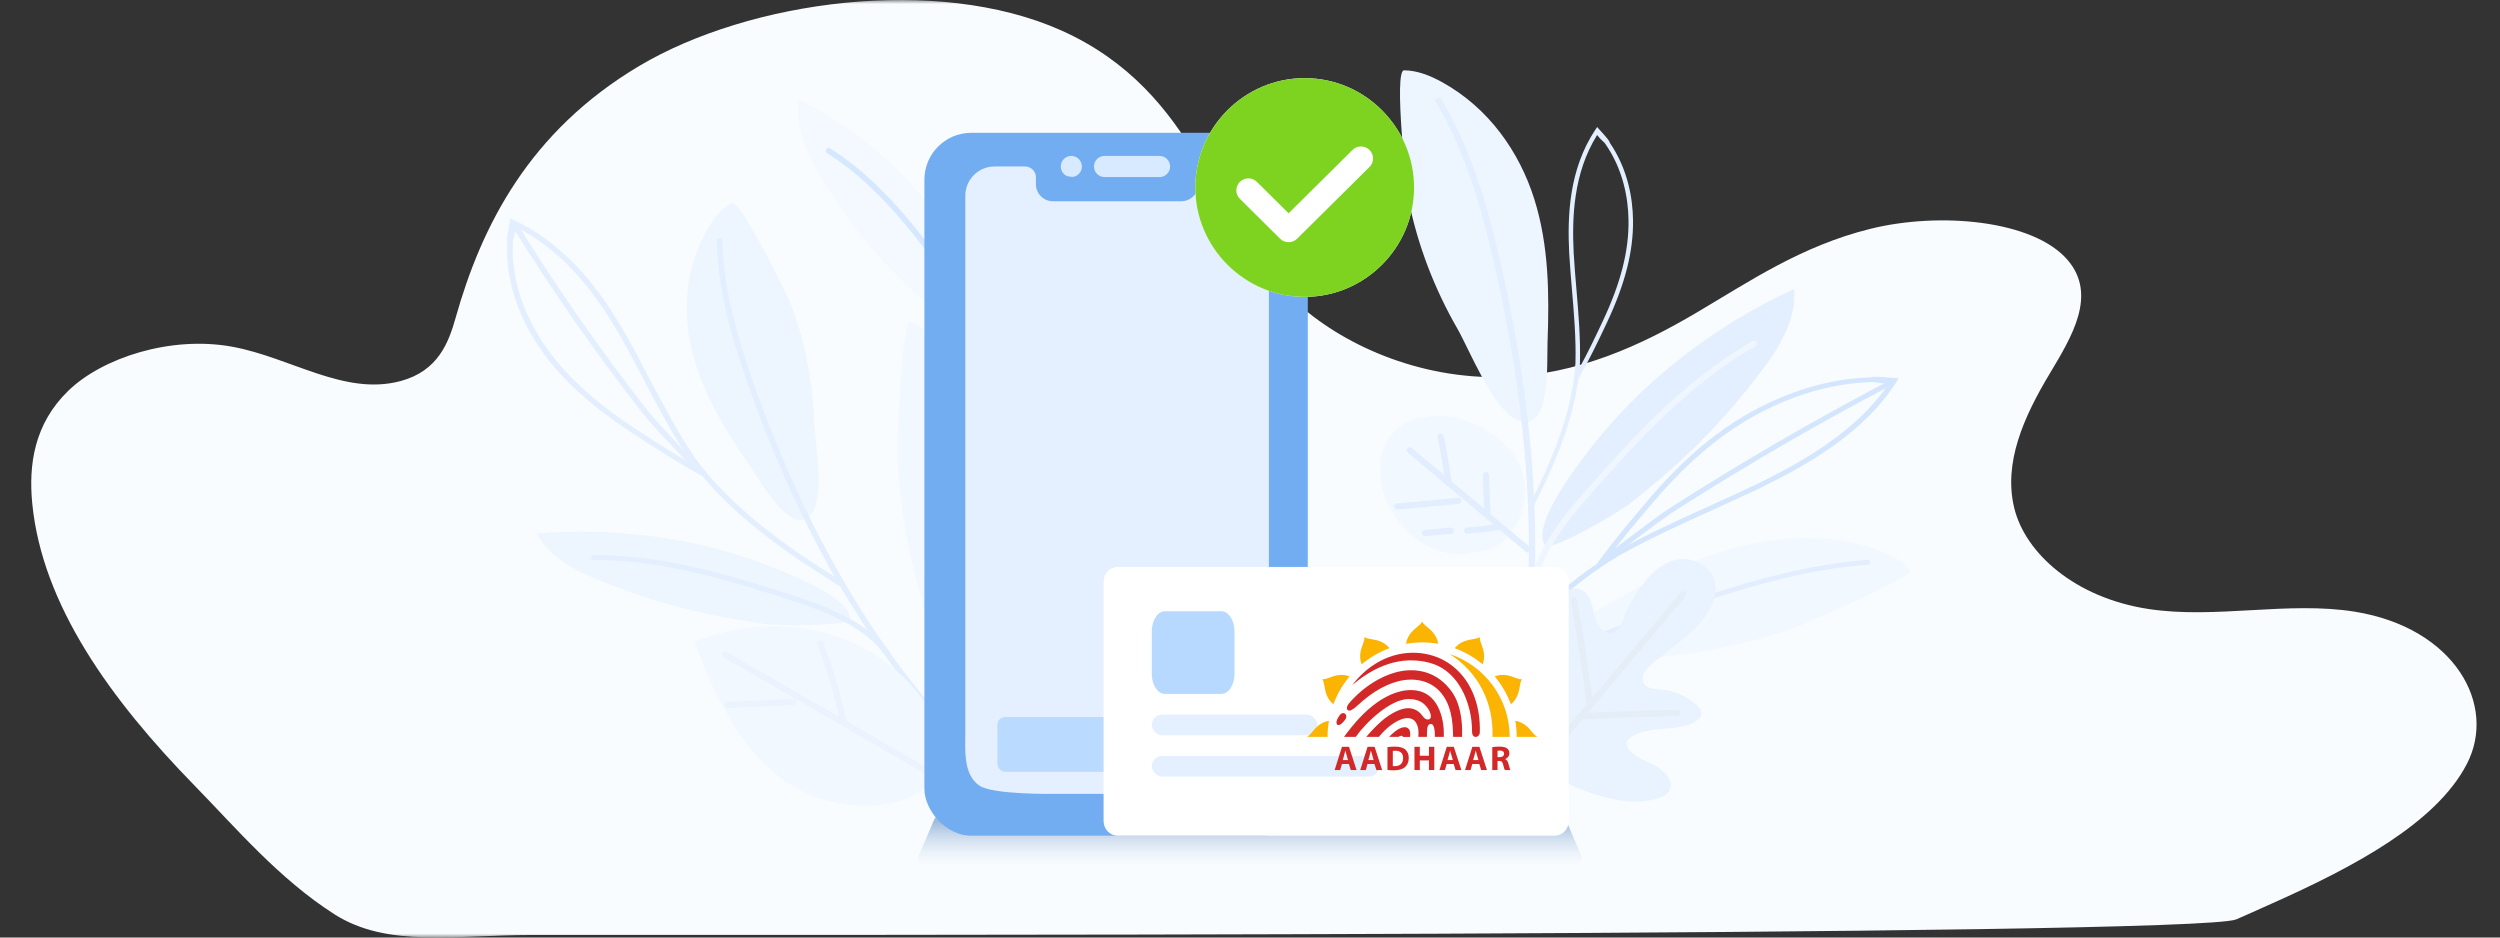 <svg width="320" height="120" viewBox="0 0 320 120" fill="none" xmlns="http://www.w3.org/2000/svg">
<rect x="0" y="0" width="320" height="120" fill="#333333" stroke="none"/>
<mask id="mask0" mask-type="alpha" maskUnits="userSpaceOnUse" x="0" y="0" width="320" height="120">
<rect width="320" height="120" rx="4" fill="#F7FAFF"/>
</mask>
<g mask="url(#mask0)">
<path d="M286.251 117.677C281.065 119.908 91.512 119.678 68.055 119.678C58.341 119.678 49.589 121.364 42.792 117.018C35.704 112.486 30.156 105.931 24.927 100.579C14.126 89.523 5.403 77.418 4.13 64.456C3.644 59.486 4.378 54.252 8.735 50.024C13.092 45.797 21.872 42.926 29.76 44.387C37.263 45.776 44.108 50.703 51.277 48.776C56.1 47.479 57.435 43.812 58.322 40.672C61.639 28.9 67.74 16.809 81.84 8.431C95.945 0.057 119.925 -3.208 135.836 3.893C144.611 7.81 149.578 14.074 153.268 20.275C156.957 26.476 159.788 32.964 165.708 38.497C171.628 44.031 181.557 48.578 192.458 48.258C202.03 47.977 210.209 44.108 217.068 40.071C223.928 36.03 230.501 31.512 239.357 29.303C248.213 27.091 260.268 28.149 264.663 33.289C268.486 37.761 265.178 43.128 262.341 47.859C259.043 53.366 256.412 59.233 257.823 65.026C259.234 70.818 265.588 76.51 274.992 77.95C283.591 79.268 292.891 76.912 301.456 78.304C314.173 80.372 319.688 90.228 315.746 97.809C311.804 105.39 301.275 110.981 290.684 115.704C290.684 115.704 290.684 115.704 290.679 115.704C288.987 116.463 287.552 117.116 286.251 117.677Z" fill="#F9FCFF"/>
<path d="M179.719 9C181.438 9.018 183.056 9.68 184.502 10.47C190.596 13.801 194.507 19.507 196.385 25.471C198.267 31.434 198.313 37.698 198.083 43.869C197.99 46.413 198.556 55.939 194.046 53.711C191.037 52.222 188.044 44.678 186.547 42.073C183.588 36.929 181.492 31.42 180.335 25.775C180.054 24.415 178.365 8.986 179.719 9Z" fill="#EDF5FF"/>
<path d="M203.251 57.818C209.844 49.142 219.012 41.905 229.658 36.972C229.943 40.467 228.166 43.855 225.965 46.817C220.751 53.829 215.864 58.726 208.809 64.321C206.801 65.913 198.355 70.646 197.785 69.834C195.983 67.269 201.579 60.014 203.251 57.818Z" fill="#E3EFFF"/>
<path d="M192.151 101.72L191.355 101.548C192.998 95.964 194.189 90.075 194.893 84.051C195.559 78.356 195.811 72.374 195.639 66.275C195.48 60.551 194.943 54.555 194.046 48.456C193.191 42.646 192.026 36.746 190.584 30.919C189.435 26.283 187.725 20.24 184.657 14.606C184.317 13.983 183.961 13.364 183.596 12.767L184.326 12.445C184.695 13.053 185.059 13.679 185.403 14.312C188.509 20.011 190.232 26.104 191.389 30.776C192.835 36.621 194.004 42.542 194.859 48.37C195.76 54.494 196.297 60.515 196.46 66.26C196.632 72.388 196.381 78.398 195.71 84.122C195.002 90.179 193.803 96.1 192.151 101.72Z" fill="#E3EFFF"/>
<path d="M195.886 77.157C195.882 77.157 195.874 77.157 195.87 77.157C195.643 77.15 195.467 76.986 195.476 76.792C195.652 72.936 197.986 68.439 202.421 63.423C208.759 56.258 215.31 48.849 224.259 43.712C224.448 43.605 224.704 43.647 224.83 43.808C224.955 43.969 224.905 44.188 224.716 44.295C215.88 49.364 209.371 56.727 203.075 63.846C198.745 68.743 196.465 73.108 196.297 76.817C196.289 77.01 196.104 77.157 195.886 77.157Z" fill="#EFF6FF"/>
<path fill-rule="evenodd" clip-rule="evenodd" d="M195.84 65.133C195.878 65.148 195.916 65.155 195.953 65.155C196.067 65.155 196.171 65.101 196.217 65.005C198.686 60.107 201.252 54.39 202.04 48.463C202.044 48.456 202.049 48.448 202.054 48.441C202.06 48.434 202.065 48.427 202.069 48.42C203.444 46.023 204.571 43.665 205.703 41.258C208.029 36.306 209.086 32.142 209.027 28.154C208.985 25.442 208.398 21.693 206.038 18.248C206.047 18.083 205.779 17.747 204.697 16.552L204.433 16.259L204.219 16.581C200.795 21.714 200.623 27.735 200.858 32.411C200.946 33.956 201.08 35.537 201.21 37.069C201.474 40.174 201.746 43.379 201.658 46.481C201.247 53.02 198.41 59.417 195.689 64.811C195.626 64.937 195.693 65.08 195.84 65.133ZM201.432 32.393C201.21 27.921 201.361 22.204 204.433 17.278C204.726 17.682 205.2 18.126 205.41 18.312C207.816 21.718 208.407 25.467 208.449 28.164C208.512 32.085 207.468 36.188 205.167 41.079C204.223 43.093 203.276 45.071 202.191 47.064C202.206 46.887 202.219 46.708 202.23 46.531L202.232 46.502C202.32 43.372 202.048 40.152 201.784 37.036C201.654 35.509 201.52 33.931 201.432 32.393Z" fill="#E3EFFF"/>
<path d="M244.47 72.968C243.648 71.88 242.311 71.161 240.94 70.606C235.168 68.285 228.34 68.464 222.237 70.059C216.134 71.655 210.626 74.563 205.332 77.604C203.149 78.856 194.543 82.963 198.609 84.795C201.321 86.018 209.331 84.387 212.316 84.122C218.209 83.596 224.015 82.351 229.501 80.441C230.813 79.979 245.115 73.823 244.47 72.968Z" fill="#F2F8FF"/>
<path d="M239.297 71.64C238.593 71.691 237.872 71.751 237.155 71.83C230.709 72.52 224.568 74.277 219.932 75.733C214.135 77.55 208.405 79.582 202.901 81.768C197.117 84.065 191.592 86.544 186.487 89.138C185.875 89.449 185.271 89.76 184.668 90.078C185.087 90.1 185.506 90.125 185.925 90.15C186.235 89.989 186.541 89.828 186.856 89.671C191.94 87.091 197.444 84.619 203.203 82.333C208.69 80.155 214.403 78.13 220.179 76.316C224.777 74.874 230.868 73.129 237.243 72.445C237.948 72.37 238.656 72.306 239.352 72.259L239.297 71.64Z" fill="#E2EEFF"/>
<path fill-rule="evenodd" clip-rule="evenodd" d="M204.41 72.159C197.532 76.842 192.104 83.002 187.64 88.526C187.556 88.633 187.556 88.766 187.635 88.862C187.66 88.894 187.694 88.927 187.736 88.951C187.899 89.048 188.126 89.012 188.239 88.873C193.156 82.788 199.25 75.923 207.143 71.175C210.958 69.018 215.145 67.118 219.198 65.283C221.198 64.378 223.264 63.441 225.251 62.489C231.249 59.574 238.656 55.388 242.776 48.838L243.04 48.43L242.495 48.383C240.282 48.201 239.679 48.18 239.482 48.301C233.597 48.459 228.516 50.437 225.104 52.211C220.079 54.823 215.585 58.572 210.958 64.003C208.711 66.643 206.519 69.251 204.444 72.102C204.431 72.12 204.419 72.141 204.41 72.159ZM225.477 52.737C228.877 50.97 233.957 48.999 239.821 48.913C240.198 48.981 241.066 49.117 241.77 49.11C237.671 55.202 230.625 59.166 224.891 61.956C222.978 62.873 220.987 63.776 219.054 64.653L218.855 64.743L218.854 64.743C214.784 66.589 210.58 68.496 206.728 70.671C206.502 70.807 206.276 70.943 206.053 71.082C207.818 68.76 209.658 66.575 211.54 64.368C216.109 59.001 220.54 55.306 225.477 52.737Z" fill="#D3E6FD"/>
<path d="M204.913 71.476L205.362 71.962C206.485 71.204 207.923 70.12 209.444 68.968C211.247 67.609 213.108 66.199 214.474 65.33C218.934 62.479 223.528 59.681 228.135 57.009C232.742 54.34 237.482 51.725 242.231 49.235L241.854 48.709C237.097 51.203 232.343 53.821 227.728 56.497C223.113 59.173 218.507 61.978 214.038 64.832C212.651 65.72 210.777 67.136 208.962 68.503C207.453 69.651 206.02 70.732 204.913 71.476Z" fill="#D3E6FD"/>
<path d="M122.311 31.14C117.399 23.105 110.415 16.721 102.195 12.749C101.859 16.244 103.15 19.452 104.79 22.2C108.672 28.705 112.359 33.143 117.734 38.08C119.264 39.486 125.755 43.447 126.231 42.594C127.728 39.887 123.556 33.175 122.311 31.14Z" fill="#F3F9FF"/>
<path d="M126.385 42.872C125.548 40.873 124.346 38.791 122.782 36.634C118.023 30.073 113.105 23.288 106.224 18.972C106.079 18.879 105.876 18.945 105.772 19.117C105.665 19.288 105.699 19.501 105.846 19.591C112.634 23.854 117.525 30.593 122.254 37.113C123.896 39.377 125.128 41.55 125.948 43.621C126.098 43.369 126.239 43.117 126.385 42.872Z" fill="#D5E8FF"/>
<path d="M193.353 91.218C192.741 88.889 192.316 86.168 193.909 84.68C194.143 84.46 194.442 84.273 194.794 84.316C195.422 84.39 195.818 85.105 196.362 85.487C197.51 86.296 198.959 85.34 199.19 84.119C199.421 82.898 198.927 81.563 198.796 80.277C198.683 79.154 198.848 78.051 199.276 77.084C199.837 75.822 201.404 74.764 202.715 75.672C203.664 76.334 203.82 77.576 204.049 78.641C204.277 79.706 205.011 81.009 206.094 81.016C207.025 81.022 207.444 80.052 207.753 79.241C208.499 77.257 209.611 75.449 211.028 73.91C212.015 72.838 213.21 71.87 214.737 71.615C216.261 71.358 218.17 71.997 219.063 73.418C219.892 74.745 219.636 76.328 219.046 77.566C217.441 80.94 213.857 82.771 211.125 85.284C210.48 85.877 209.881 86.897 210.566 87.659C211.048 88.194 211.83 88.187 212.508 88.233C214.157 88.342 215.858 89.073 217.172 90.246C217.396 90.448 217.619 90.672 217.719 90.944C217.952 91.559 217.47 92.102 216.953 92.398C214.561 93.762 210.94 92.783 208.731 94.385C208.436 94.6 208.157 94.899 208.187 95.287C208.209 95.568 208.392 95.838 208.598 96.062C209.45 96.997 210.716 97.386 211.823 97.984C212.93 98.581 214.047 99.715 213.828 100.811C213.663 101.634 212.804 102.057 211.98 102.276C209.44 102.943 206.541 102.518 203.835 101.569C201.41 100.716 198.231 99.445 196.177 97.745C194.244 96.136 193.914 93.361 193.353 91.218Z" fill="#E8F3FF"/>
<path d="M215.471 76.042L194.589 100.928" stroke="#E5EDF7" stroke-width="0.8" stroke-linecap="round"/>
<path d="M201.47 76.869C202.248 81.217 202.92 85.568 203.484 89.917" stroke="#E5EDF7" stroke-width="0.8" stroke-linecap="round"/>
<path d="M194.908 86.013C195.933 89.591 196.872 93.181 197.728 96.776" stroke="#E5EDF7" stroke-width="0.8" stroke-linecap="round"/>
<path d="M202.831 91.667C206.778 91.462 210.739 91.32 214.71 91.244" stroke="#E5EDF7" stroke-width="0.8" stroke-linecap="round"/>
<path d="M185.485 53.295C184.537 53.167 183.53 53.164 182.56 53.33C181.2 53.448 179.801 53.98 178.721 54.989C176.385 57.166 176.247 60.782 177.202 63.45C178.161 66.131 180.005 68.351 182.403 69.718C184.109 70.69 186.171 71.233 188.268 70.77C188.407 70.739 188.542 70.705 188.681 70.663C190.502 70.708 192.124 69.782 193.398 68.213C194.351 67.038 195.04 65.099 195.159 63.683C195.302 61.937 195.055 60.34 194.21 58.953C192.464 56.081 188.918 53.767 185.485 53.295Z" fill="#F2F8FF"/>
<path d="M180.471 57.656L195.607 70.356" stroke="#E2EEFF" stroke-width="0.8" stroke-linecap="round"/>
<path d="M178.868 64.831C181.471 64.591 184.073 64.35 186.675 64.109" stroke="#E2EEFF" stroke-width="0.8" stroke-linecap="round"/>
<path d="M182.404 68.236C183.511 68.103 184.615 68.006 185.719 67.937" stroke="#E2EEFF" stroke-width="0.8" stroke-linecap="round"/>
<path d="M187.793 67.915C189.147 67.809 190.503 67.661 191.862 67.472" stroke="#E2EEFF" stroke-width="0.8" stroke-linecap="round"/>
<path d="M185.414 61.722C185.131 59.761 184.794 57.814 184.41 55.884" stroke="#E2EEFF" stroke-width="0.8" stroke-linecap="round"/>
<path d="M190.414 65.731C190.31 64.101 190.24 62.466 190.193 60.824" stroke="#E2EEFF" stroke-width="0.8" stroke-linecap="round"/>
<path d="M93.644 25.975C92.337 26.721 91.409 27.911 90.678 29.125C87.597 34.225 87.316 40.171 88.718 45.444C90.118 50.713 93.073 55.424 96.192 59.95C97.478 61.816 101.585 69.191 103.982 65.593C105.58 63.192 104.275 56.262 104.183 53.668C104.001 48.546 102.981 43.526 101.173 38.805C100.74 37.664 94.678 25.385 93.644 25.975Z" fill="#EDF5FF"/>
<path d="M98.884 72.603C89.692 68.929 79.213 67.432 68.695 68.291C70.143 71.03 73.123 72.808 76.223 74.082C83.566 77.101 89.645 78.68 97.725 79.847C100.022 80.18 108.754 80.112 108.805 79.26C108.964 76.571 101.217 73.535 98.884 72.603Z" fill="#EDF5FF"/>
<path d="M128.334 100.731L128.864 100.264C124.939 96.785 121.218 92.886 117.807 88.672C114.579 84.692 111.538 80.321 108.756 75.68C106.149 71.325 103.7 66.605 101.478 61.654C99.365 56.937 97.442 52.022 95.768 47.042C94.437 43.08 92.867 37.823 92.53 32.289C92.495 31.677 92.471 31.061 92.466 30.458L91.755 30.526C91.76 31.141 91.782 31.765 91.821 32.387C92.158 37.982 93.74 43.285 95.081 47.277C96.761 52.273 98.687 57.207 100.81 61.939C103.039 66.911 105.5 71.649 108.118 76.023C110.908 80.687 113.969 85.078 117.21 89.079C120.641 93.309 124.383 97.231 128.334 100.731Z" fill="#E3EFFF"/>
<path d="M113.755 83.938C113.759 83.936 113.763 83.935 113.766 83.93C113.933 83.827 113.995 83.629 113.896 83.49C111.921 80.676 107.986 78.309 102.197 76.449C93.92 73.793 85.364 71.048 76.054 71.033C75.858 71.032 75.682 71.176 75.664 71.347C75.643 71.522 75.784 71.665 75.98 71.662C85.17 71.678 93.674 74.404 101.896 77.042C107.552 78.855 111.379 81.147 113.279 83.856C113.376 83.999 113.584 84.03 113.755 83.938Z" fill="#E3EFFF"/>
<path fill-rule="evenodd" clip-rule="evenodd" d="M89.865 60.913C94.76 66.764 101.459 71.308 107.494 75.031C107.609 75.104 107.763 75.097 107.877 75.029C107.917 75.007 107.956 74.978 107.987 74.94C108.107 74.793 108.086 74.599 107.93 74.503C101.281 70.402 93.826 65.3 88.925 58.563C86.722 55.303 84.833 51.708 83.011 48.233C82.115 46.518 81.183 44.744 80.229 43.04C77.302 37.904 73.017 31.571 65.778 28.179L65.325 27.964L65.236 28.442C64.869 30.376 64.802 30.902 64.926 31.071C64.689 36.194 66.599 40.558 68.399 43.481C71.047 47.779 75.037 51.584 80.955 55.453C83.829 57.331 86.668 59.164 89.802 60.886C89.824 60.897 89.844 60.905 89.865 60.913ZM69.036 43.135C67.246 40.227 65.34 35.861 65.657 30.751C65.76 30.421 65.978 29.66 66.017 29.044C72.731 32.429 76.787 38.449 79.588 43.364C80.479 44.951 81.345 46.601 82.189 48.208C82.248 48.32 82.307 48.432 82.366 48.544L82.374 48.559C84.203 52.044 86.093 55.644 88.319 58.932C88.46 59.124 88.602 59.317 88.747 59.508C86.202 58.043 83.822 56.503 81.416 54.931C75.574 51.111 71.64 47.361 69.036 43.135Z" fill="#E3EFFF"/>
<path d="M89.119 60.492L89.707 60.087C88.918 59.133 87.769 57.91 86.553 56.617C85.118 55.087 83.633 53.508 82.728 52.345C79.766 48.546 76.875 44.622 74.132 40.69C71.39 36.758 68.722 32.7 66.2 28.639L65.567 28.983C68.092 33.055 70.771 37.117 73.517 41.059C76.263 45.001 79.161 48.93 82.13 52.737C83.052 53.921 84.545 55.513 85.992 57.05C87.197 58.336 88.339 59.55 89.119 60.492Z" fill="#E3EFFF"/>
<path d="M98.859 98.713C94.115 94.58 91.196 88.438 88.896 82.134C99.594 77.841 111.371 80.682 117.793 89.099C118.912 90.567 119.894 92.228 120.247 94.194C121.207 99.579 117.572 102.432 113.264 102.955C107.779 103.626 102.823 102.164 98.859 98.713Z" fill="#F2F8FF"/>
<path d="M92.836 83.809L125.019 102.389" stroke="#EAF3FE" stroke-width="0.8" stroke-linecap="round"/>
<path d="M93.143 90.239C95.952 90.138 98.766 90.001 101.584 89.828" stroke="#EAF3FE" stroke-width="0.8" stroke-linecap="round"/>
<path d="M107.928 92.241C107.194 88.841 106.206 85.536 104.973 82.37" stroke="#EAF3FE" stroke-width="0.8" stroke-linecap="round"/>
<path d="M116.48 41.209C117.79 41.586 118.941 42.577 119.95 43.658C124.186 48.214 126.466 54.653 127.163 60.922C127.861 67.192 127.119 73.376 126.178 79.408C125.791 81.896 125.041 91.401 121.874 88.262C119.76 86.169 118.412 78.106 117.59 75.225C115.969 69.534 115.051 63.668 114.868 57.861C114.828 56.471 115.451 40.913 116.48 41.209Z" fill="#F2F8FF"/>
<path d="M119.573 45.562C119.779 46.238 119.98 46.932 120.164 47.63C121.83 53.896 122.39 60.258 122.692 65.108C123.073 71.171 123.23 77.249 123.161 83.17C123.09 89.394 122.755 95.44 122.164 101.135C122.092 101.818 122.018 102.493 121.937 103.171C121.767 102.787 121.593 102.405 121.42 102.023C121.459 101.675 121.5 101.332 121.534 100.982C122.12 95.311 122.455 89.287 122.525 83.091C122.593 77.188 122.436 71.129 122.059 65.086C121.757 60.277 121.205 53.965 119.558 47.768C119.376 47.084 119.182 46.4 118.976 45.733L119.573 45.562Z" fill="#E2EEFF"/>
<path fill-rule="evenodd" clip-rule="evenodd" d="M131.591 78.318C129.684 86.418 125.879 93.693 122.322 99.84C122.252 99.957 122.128 100.004 122.009 99.965C121.97 99.953 121.928 99.933 121.89 99.903C121.741 99.785 121.693 99.561 121.783 99.405C125.702 92.634 129.927 84.484 131.53 75.414C132.177 71.08 132.45 66.49 132.711 62.048C132.839 59.857 132.974 57.592 133.15 55.396C133.723 48.751 134.976 40.337 139.614 34.143L139.901 33.75L140.139 34.242C141.103 36.243 141.339 36.799 141.296 37.026C143.258 42.577 143.232 48.029 142.798 51.85C142.161 57.478 140.271 63.016 136.86 69.282C135.2 72.326 133.551 75.307 131.633 78.266C131.621 78.284 131.605 78.304 131.591 78.318ZM142.173 51.69C142.605 47.883 142.625 42.434 140.603 36.928C140.405 36.6 139.967 35.839 139.721 35.179C135.502 41.19 134.327 49.188 133.777 55.542C133.607 57.656 133.477 59.838 133.351 61.956L133.338 62.175L133.338 62.176C133.074 66.637 132.8 71.245 132.15 75.621C132.104 75.881 132.058 76.141 132.008 76.398C133.543 73.919 134.924 71.417 136.31 68.869C139.683 62.681 141.545 57.22 142.173 51.69Z" fill="#D3E6FD"/>
<path d="M132.049 77.603L131.434 77.359C131.739 76.039 132.236 74.308 132.766 72.475C133.39 70.305 134.038 68.062 134.36 66.475C135.424 61.289 136.389 55.998 137.233 50.74C138.074 45.483 138.816 40.12 139.439 34.794L140.065 34.957C139.442 40.292 138.701 45.669 137.857 50.936C137.012 56.203 136.045 61.509 134.981 66.704C134.65 68.317 133.999 70.574 133.373 72.758C132.842 74.578 132.347 76.304 132.049 77.603Z" fill="#D3E6FD"/>
<path d="M119.561 104.931C119.718 104.562 120.08 104.323 120.48 104.323H199.52C199.92 104.323 200.282 104.562 200.439 104.931L202.407 109.546C202.688 110.206 202.204 110.938 201.487 110.938H118.513C117.796 110.938 117.312 110.206 117.593 109.546L119.561 104.931Z" fill="url(#paint0_linear)"/>
<rect x="118.323" y="17" width="49.074" height="89.969" rx="6" fill="#73ADF1"/>
<path d="M158.69 21.311H154.382C153.829 21.311 153.381 21.76 153.381 22.314V23.596C153.381 24.786 152.41 25.759 151.222 25.759H134.76C133.572 25.759 132.6 24.786 132.6 23.596V22.709C132.6 21.937 131.976 21.311 131.205 21.311H127.292C125.231 21.311 123.562 22.984 123.562 25.048V93.505C123.562 95.87 123.242 99.081 125.333 100.543C127.038 101.736 134.787 101.614 134.787 101.614H158.69C160.75 101.614 162.42 99.941 162.42 97.877V25.048C162.42 22.984 160.75 21.311 158.69 21.311Z" fill="#E4F0FF"/>
<rect x="127.669" y="91.78" width="31.548" height="7.011" rx="1" fill="#BBDAFF"/>
<path d="M148.423 22.663H141.377C140.632 22.663 140.028 22.058 140.028 21.311C140.028 20.564 140.632 19.959 141.377 19.959H148.423C149.168 19.959 149.772 20.564 149.772 21.311C149.772 22.058 149.168 22.663 148.423 22.663Z" fill="#D8EAFF"/>
<path d="M136.384 22.435C135.418 21.799 135.652 20.244 136.868 19.985C137.695 19.814 138.482 20.456 138.482 21.31C138.482 21.938 138.049 22.501 137.395 22.637C137.309 22.653 136.659 22.621 136.384 22.435Z" fill="#D8EAFF"/>
<path d="M200.797 105.088C200.797 101.425 200.797 88.734 200.797 85.671V82.238V74.45C200.797 73.415 199.988 72.569 199 72.569H198.362C195.798 72.569 145.847 72.569 143.056 72.569C142.067 72.569 141.259 73.415 141.259 74.45V82.238C141.259 84.64 141.259 86.703 141.259 89.104V105.088C141.259 106.123 142.067 106.969 143.056 106.969H151.67H152.372C153.218 106.969 197.255 106.969 199 106.969C199.988 106.969 200.797 106.123 200.797 105.088Z" fill="white"/>
<rect x="147.431" y="91.469" width="21.169" height="2.646" rx="1.323" fill="#E4F0FF"/>
<rect x="147.431" y="96.761" width="29.108" height="2.646" rx="1.323" fill="#E4F0FF"/>
<path fill-rule="evenodd" clip-rule="evenodd" d="M167.277 94.323C167.54 94.192 167.738 93.966 167.935 93.724C168.175 93.429 168.41 93.15 168.701 92.91C169.05 92.624 169.517 92.35 170.104 92.263C169.989 92.933 169.928 93.621 169.927 94.323H167.277ZM169.253 86.942L169.254 86.943L169.253 86.942C169.547 86.96 169.832 86.863 170.123 86.752C170.478 86.617 170.822 86.493 171.193 86.431C171.641 86.357 172.186 86.354 172.74 86.576C171.861 87.628 171.157 88.831 170.673 90.142C170.208 89.773 169.94 89.302 169.781 88.879C169.648 88.526 169.584 88.166 169.524 87.791C169.474 87.483 169.416 87.188 169.253 86.942ZM174.654 81.539L174.654 81.539V81.539C174.899 81.701 175.195 81.76 175.503 81.81C175.877 81.87 176.237 81.934 176.59 82.067C177.014 82.227 177.488 82.496 177.857 82.966C176.546 83.448 175.342 84.151 174.288 85.029C174.066 84.474 174.069 83.928 174.143 83.48C174.205 83.108 174.329 82.764 174.464 82.409C174.575 82.118 174.672 81.833 174.654 81.539ZM182.032 79.561V79.562L182.032 79.561C182.163 79.825 182.39 80.023 182.631 80.22C182.926 80.46 183.205 80.695 183.445 80.987C183.733 81.338 184.008 81.809 184.093 82.401C183.423 82.286 182.735 82.226 182.032 82.226C181.329 82.226 180.641 82.286 179.971 82.401C180.056 81.809 180.331 81.338 180.619 80.987C180.859 80.695 181.138 80.46 181.433 80.22C181.674 80.023 181.901 79.825 182.032 79.561ZM189.409 81.539V81.539L189.41 81.539C189.392 81.832 189.488 82.118 189.6 82.409C189.734 82.764 189.859 83.108 189.921 83.48C189.994 83.928 189.998 84.473 189.776 85.029C188.722 84.151 187.518 83.448 186.207 82.966C186.576 82.496 187.049 82.227 187.474 82.067C187.827 81.934 188.187 81.87 188.561 81.81C188.869 81.76 189.164 81.701 189.409 81.539ZM194.811 86.942L194.81 86.942H194.811C194.648 87.188 194.59 87.483 194.54 87.791C194.479 88.166 194.416 88.526 194.283 88.879C194.124 89.302 193.856 89.773 193.391 90.142C192.907 88.831 192.203 87.628 191.324 86.576C191.878 86.354 192.423 86.357 192.871 86.431C193.242 86.493 193.586 86.617 193.941 86.752C194.232 86.863 194.517 86.96 194.811 86.942ZM193.96 92.263C194.547 92.35 195.014 92.624 195.363 92.91C195.654 93.149 195.889 93.429 196.129 93.724C196.326 93.965 196.524 94.192 196.787 94.323H194.137C194.136 93.621 194.075 92.933 193.96 92.263ZM185.55 83.714C190.005 85.186 193.225 89.378 193.244 94.323H191.039C191.185 90.003 189.3 86.104 185.55 83.714Z" fill="#FAB401"/>
<path fill-rule="evenodd" clip-rule="evenodd" d="M185.998 94.323H187.143C187.199 93.078 187.092 91.602 186.689 90.314C186.61 90.06 186.519 89.813 186.416 89.577C186.172 89.02 185.844 88.516 185.452 88.051C185.018 87.533 184.499 87.068 183.915 86.701C183.743 86.593 183.564 86.493 183.38 86.403V86.403C183.197 86.313 183.007 86.233 182.812 86.164L182.812 86.164C180.58 85.371 178.324 85.935 176.431 86.965C176.062 87.166 175.707 87.384 175.369 87.614C175.031 87.843 174.709 88.084 174.406 88.329H174.406L174.406 88.33C174.046 88.622 173.596 89.02 173.152 89.492C173.064 89.585 172.978 89.68 172.893 89.775C172.668 90.031 172.321 90.388 172.424 90.759C172.506 91.052 172.884 90.966 173.016 90.865C173.219 90.756 173.441 90.584 173.631 90.422C173.889 90.204 174.132 89.97 174.387 89.748C175.419 88.854 176.494 88.164 177.554 87.697C177.784 87.595 178.016 87.503 178.246 87.422C178.475 87.342 178.704 87.272 178.93 87.213L178.931 87.213C180.902 86.701 183.044 87.032 184.415 88.64C185.736 90.189 185.977 92.263 185.998 94.323ZM171.782 92.572C171.905 92.457 172.031 92.307 172.161 92.141C172.344 91.909 172.363 91.684 172.29 91.522C172.263 91.462 172.224 91.41 172.175 91.369C172.128 91.329 172.071 91.3 172.01 91.287C171.861 91.252 171.683 91.306 171.531 91.49C171.36 91.698 171.124 92.055 171.075 92.37C171.066 92.429 171.064 92.486 171.07 92.54C171.076 92.592 171.09 92.642 171.114 92.688L171.114 92.688L171.114 92.688C171.152 92.762 171.217 92.801 171.304 92.804C171.322 92.805 171.342 92.804 171.362 92.802C171.383 92.8 171.405 92.796 171.428 92.79V92.79L171.429 92.79C171.546 92.762 171.663 92.683 171.782 92.572ZM183.667 94.323H184.803C184.857 92.981 184.641 91.594 184.017 90.395C183.45 89.304 182.512 88.562 181.297 88.383C179.525 88.121 177.736 88.872 176.224 89.946C174.578 91.115 173.219 92.703 172.031 94.323L173.532 94.321C174.884 92.405 177.992 89.496 180.278 89.477C181.007 89.471 181.748 89.642 182.295 90.131C182.692 90.485 183.173 91.173 183.15 91.731C183.136 92.062 182.842 92.164 182.56 92.061C182.342 91.982 182.187 91.781 182.034 91.571C181.536 90.888 180.761 90.553 179.909 90.67C178.894 90.809 177.636 91.597 176.824 92.315C176.124 92.933 175.482 93.61 174.876 94.323H176.489C177.081 93.609 177.705 93 178.508 92.499C178.763 92.341 179.075 92.173 179.404 92.06C180.234 91.775 181.06 91.847 181.426 92.881C181.57 93.287 181.591 93.643 181.549 94.296L181.549 94.323H182.647L182.649 94.29C182.65 93.932 182.642 93.691 182.675 93.337C182.702 93.031 182.797 92.714 183.081 92.677C183.684 92.55 183.655 93.892 183.667 94.323ZM175.931 97.792H175.04L174.819 98.569H174.108L175.049 95.593H175.949L176.916 98.569H176.174L175.931 97.792ZM175.141 97.288H175.826C175.646 96.707 175.53 96.308 175.477 96.092H175.468L175.327 96.657L175.141 97.288ZM172.656 97.792H171.765L171.544 98.569H170.833L171.773 95.593H172.674L173.641 98.569H172.899L172.656 97.792ZM171.866 97.288H172.55C172.371 96.707 172.255 96.308 172.202 96.092H172.193L172.052 96.657L171.866 97.288ZM177.595 98.556V95.632C177.89 95.588 178.205 95.566 178.54 95.566C179.174 95.566 179.63 95.698 179.906 95.965C180.181 96.23 180.319 96.578 180.319 97.006C180.319 97.512 180.163 97.905 179.848 98.183C179.534 98.461 179.049 98.6 178.394 98.6C178.091 98.6 177.825 98.586 177.595 98.556ZM178.28 96.118V98.057C178.318 98.066 178.4 98.07 178.527 98.07C178.867 98.07 179.13 97.981 179.316 97.802C179.503 97.623 179.595 97.367 179.595 97.032C179.595 96.726 179.511 96.493 179.341 96.332C179.171 96.172 178.926 96.092 178.606 96.092C178.472 96.092 178.364 96.101 178.28 96.118ZM181.052 95.593H181.736V96.736H182.906V95.593H183.59V98.569H182.906V97.328H181.736V98.569H181.052V95.593ZM186.071 97.792H185.179L184.958 98.569H184.247L185.188 95.593H186.088L187.055 98.569H186.313L186.071 97.792ZM185.281 97.288H185.965C185.785 96.707 185.669 96.308 185.616 96.092H185.607L185.466 96.657L185.281 97.288ZM189.346 97.792H188.454L188.233 98.569H187.523L188.463 95.593H189.364L190.33 98.569H189.589L189.346 97.792ZM188.556 97.288H189.24C189.06 96.707 188.944 96.308 188.891 96.092H188.882L188.741 96.657L188.556 97.288ZM191.01 98.569V95.632C191.26 95.588 191.568 95.566 191.932 95.566C192.383 95.566 192.706 95.641 192.904 95.789C193.101 95.938 193.199 96.151 193.199 96.427C193.199 96.592 193.15 96.741 193.051 96.874C192.952 97.007 192.823 97.102 192.665 97.156V97.174C192.851 97.243 192.985 97.425 193.067 97.721C193.218 98.254 193.301 98.537 193.314 98.569H192.617C192.558 98.459 192.487 98.228 192.405 97.876C192.364 97.699 192.308 97.576 192.237 97.505C192.166 97.434 192.053 97.399 191.897 97.399H191.685V98.569H191.01ZM191.685 96.092V96.909H191.968C192.139 96.909 192.273 96.87 192.372 96.792C192.47 96.715 192.52 96.611 192.52 96.48C192.52 96.349 192.475 96.248 192.386 96.176C192.297 96.105 192.171 96.07 192.008 96.07C191.847 96.07 191.74 96.077 191.685 96.092ZM179.571 94.326L180.481 94.323C180.601 93.553 180.367 92.961 179.589 93.102C178.933 93.221 178.229 93.873 177.803 94.323L179.004 94.318C179.138 94.23 179.4 94.129 179.507 94.204C179.547 94.232 179.568 94.272 179.571 94.326ZM188.863 94.324L188.872 94.323H188.876C188.996 94.33 189.204 94.275 189.324 94.072C189.348 94.032 189.368 93.985 189.384 93.933C189.399 93.879 189.41 93.819 189.415 93.751H189.415L189.416 93.737C189.507 90.553 188.532 87.918 186.878 86.127C186.557 85.78 186.209 85.464 185.838 85.181C185.468 84.899 185.075 84.651 184.662 84.439V84.44L184.656 84.436L184.656 84.436C183.265 83.725 181.688 83.452 180.139 83.583C179.837 83.609 179.537 83.65 179.241 83.705C178.943 83.761 178.648 83.832 178.358 83.918L178.354 83.919C176.761 84.391 175.28 85.326 174.072 86.553C173.837 86.792 173.613 87.042 173.4 87.301C173.294 87.43 173.191 87.561 173.092 87.695C173.939 86.964 174.847 86.323 175.797 85.813C176.011 85.698 176.226 85.591 176.442 85.491C176.658 85.391 176.877 85.297 177.098 85.211L177.099 85.211L177.1 85.211C177.939 84.885 178.767 84.676 179.594 84.583C180.422 84.49 181.25 84.512 182.091 84.646C182.69 84.741 183.274 84.898 183.801 85.118C183.903 85.16 184.003 85.205 184.102 85.253C184.199 85.3 184.294 85.35 184.388 85.403H184.388L184.39 85.404V85.404C186.243 86.419 187.53 88.502 188.097 90.854C188.207 91.313 188.291 91.781 188.345 92.253C188.4 92.725 188.426 93.202 188.423 93.678V93.678L188.423 93.706C188.432 93.96 188.519 94.173 188.669 94.269C188.697 94.287 188.727 94.301 188.759 94.31H188.759C188.792 94.319 188.827 94.324 188.863 94.324Z" fill="#D32828"/>
<path d="M156.331 88.823H149.114C148.188 88.823 147.431 87.67 147.431 86.261V80.8C147.431 79.391 148.188 78.238 149.114 78.238H156.331C157.257 78.238 158.015 79.391 158.015 80.8V86.261C158.015 87.67 157.257 88.823 156.331 88.823Z" fill="#B8D9FF"/>
<path fill-rule="evenodd" clip-rule="evenodd" d="M167 10C159.3 10 153 16.3 153 24C153 31.7 159.3 38 167 38C174.7 38 181 31.7 181 24C181 16.3 174.7 10 167 10Z" fill="white"/>
<path fill-rule="evenodd" clip-rule="evenodd" d="M153 24C153 16.3 159.3 10 167 10C174.7 10 181 16.3 181 24C181 31.7 174.7 38 167 38C159.3 38 153 31.7 153 24ZM175.298 19.198C174.695 18.601 173.717 18.601 173.114 19.198L164.941 27.303L160.886 23.282C160.283 22.684 159.305 22.684 158.702 23.282C158.099 23.88 158.099 24.849 158.702 25.447L163.849 30.552C164.452 31.149 165.43 31.149 166.033 30.552L175.298 21.364C175.901 20.766 175.901 19.797 175.298 19.198Z" fill="#7ED321"/>
</g>
<defs>
<linearGradient id="paint0_linear" x1="160" y1="104.323" x2="160" y2="110.938" gradientUnits="userSpaceOnUse">
<stop offset="0.13" stop-color="#A0BCDD"/>
<stop offset="1" stop-color="#E0E9F3" stop-opacity="0"/>
</linearGradient>
</defs>
</svg>
